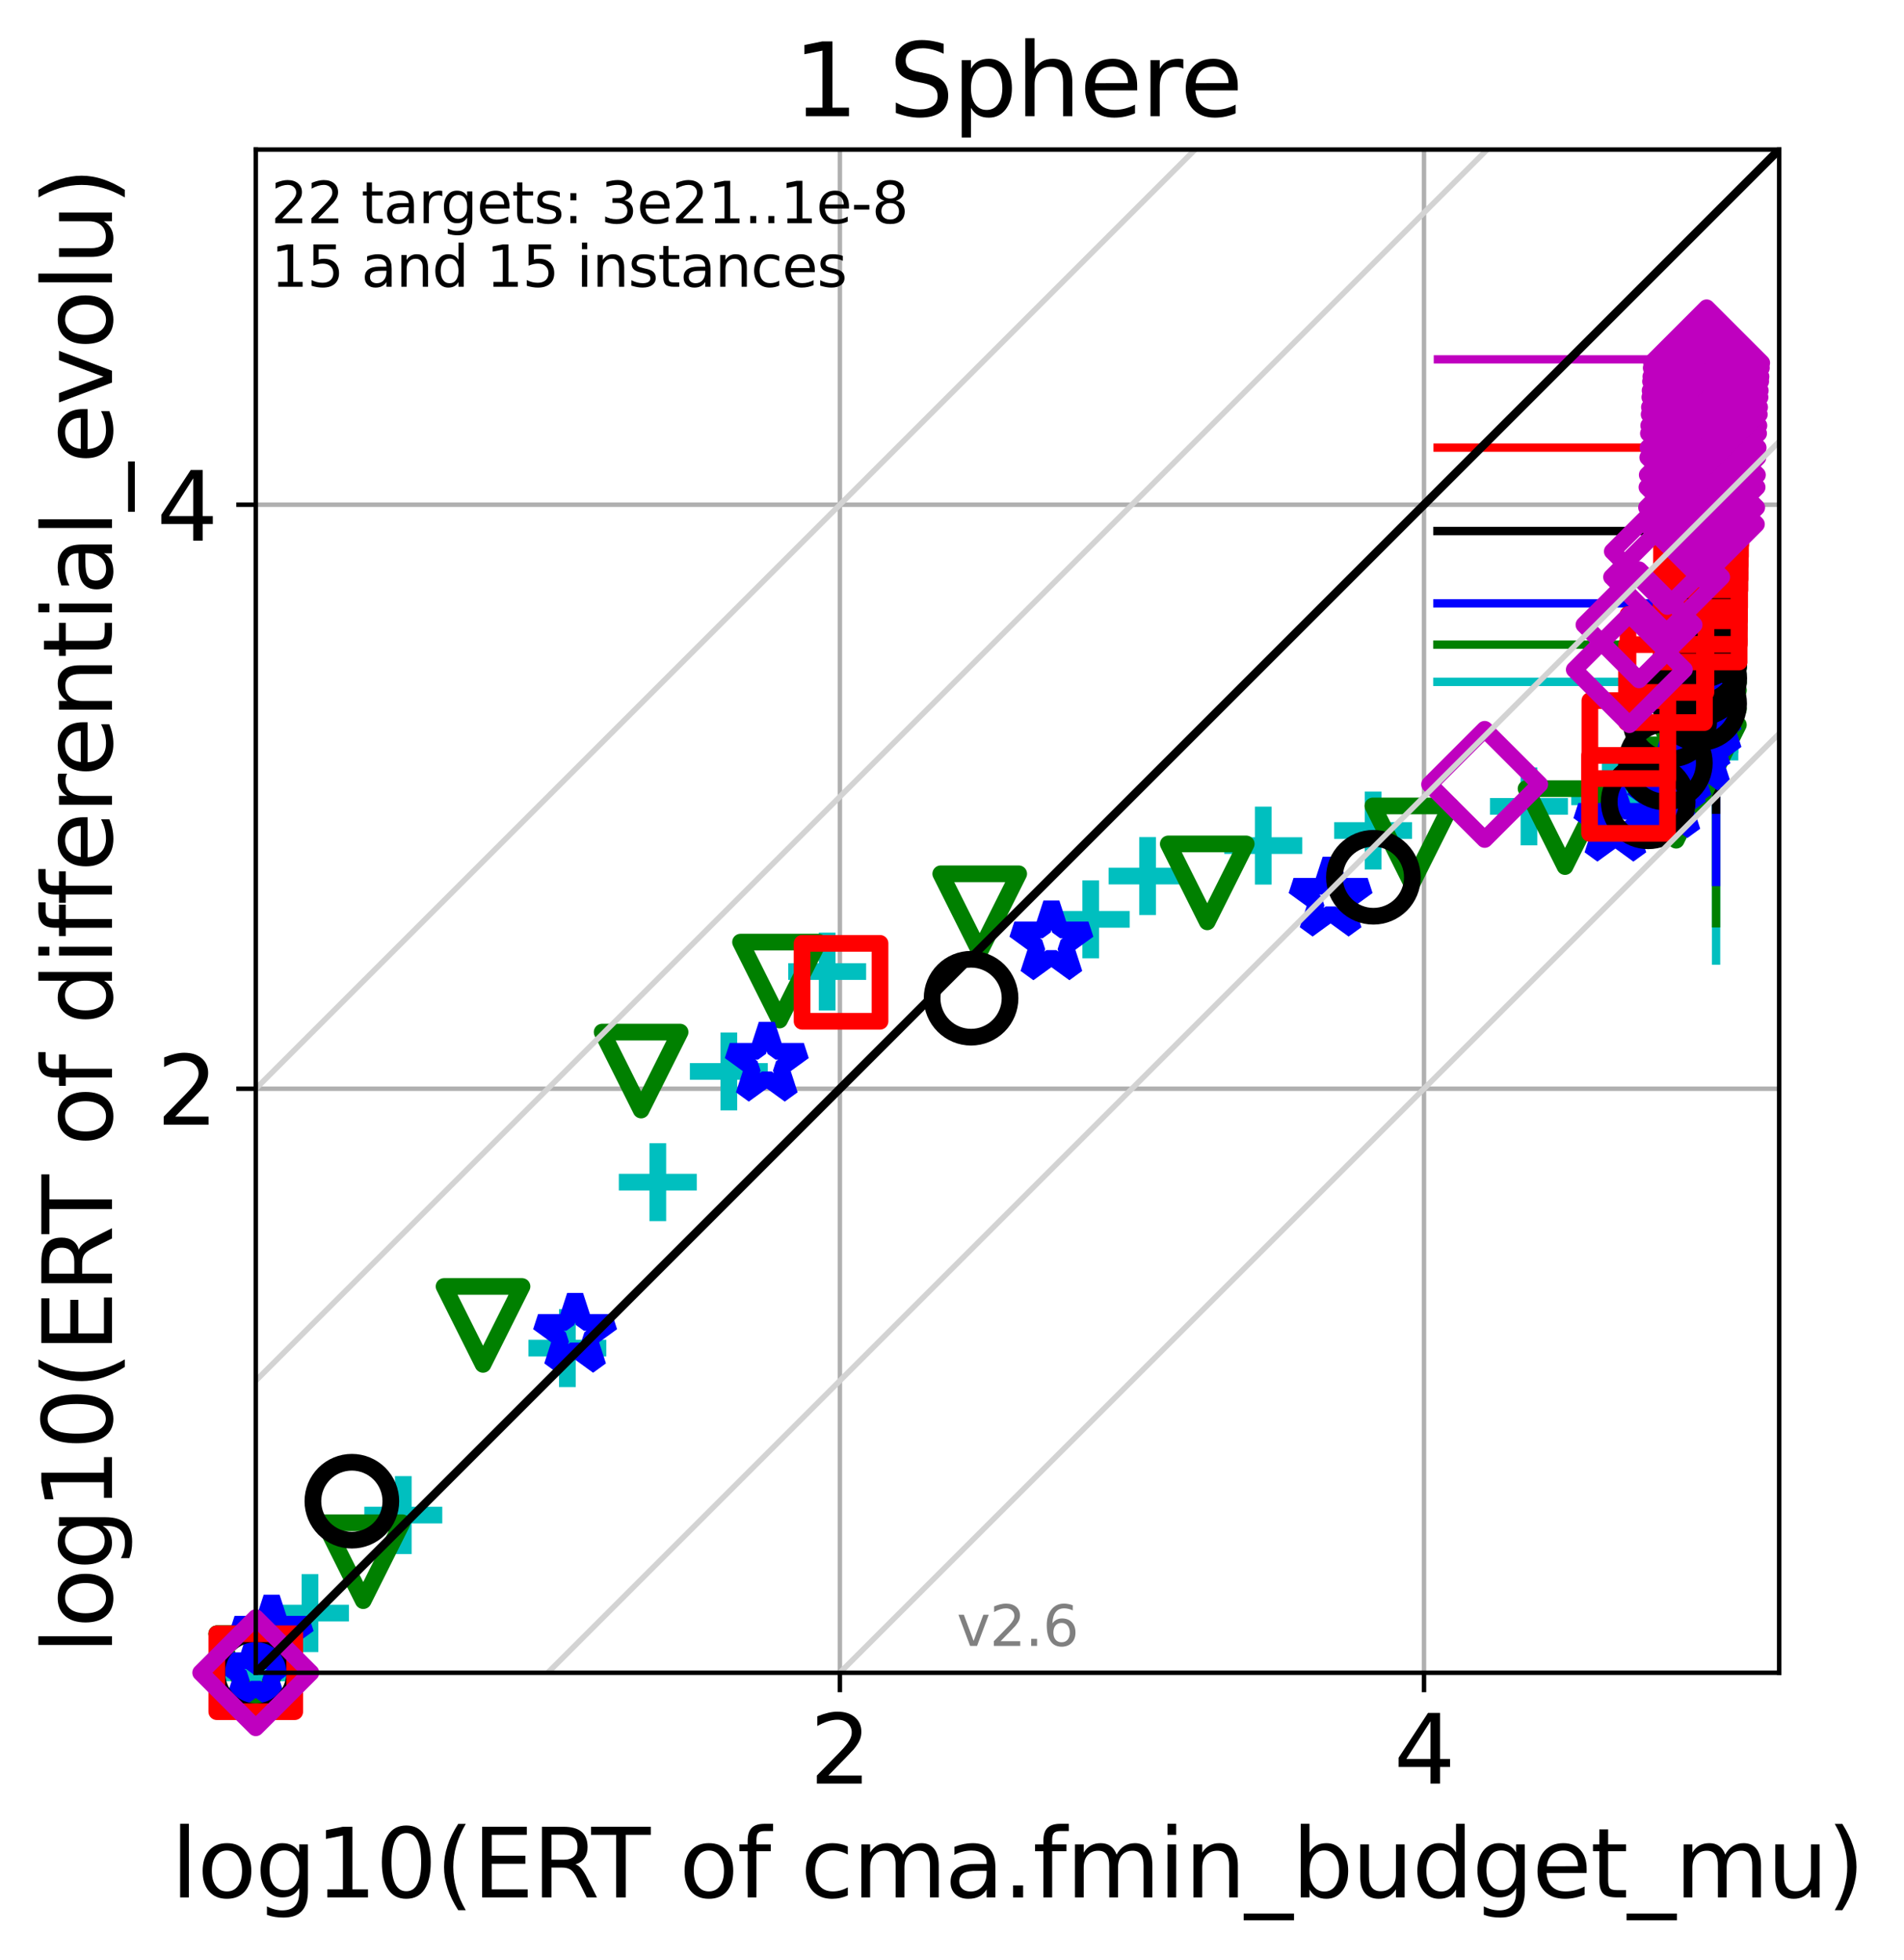 <?xml version="1.0" encoding="utf-8" standalone="no"?>
<!DOCTYPE svg PUBLIC "-//W3C//DTD SVG 1.1//EN"
  "http://www.w3.org/Graphics/SVG/1.1/DTD/svg11.dtd">
<svg height="352.096pt" version="1.1" viewBox="0 0 342.006 352.096" width="342.006pt" xmlns="http://www.w3.org/2000/svg" xmlns:xlink="http://www.w3.org/1999/xlink">
 <defs>
  <style type="text/css">*{stroke-linecap:butt;stroke-linejoin:round;}</style>
 </defs>
 <g id="figure_1">
  <g id="patch_1">
   <path d="M 0 352.096 
L 342.006 352.096 
L 342.006 0 
L 0 0 
z
" style="fill:#ffffff;"/>
  </g>
  <g id="axes_1">
   <g id="patch_2">
    <path d="M 45.942 300.517 
L 319.582 300.517 
L 319.582 26.877 
L 45.942 26.877 
z
" style="fill:#ffffff;"/>
   </g>
   <g id="line2d_1">
    <path clip-path="url(#p4986b2166e)" d="M 308.247 172.568 
L 308.247 122.508 
" style="fill:none;stroke:#00bfbf;stroke-linecap:square;stroke-width:1.5;"/>
   </g>
   <g id="line2d_2">
    <path clip-path="url(#p4986b2166e)" d="M 258.187 122.508 
L 308.247 122.508 
" style="fill:none;stroke:#00bfbf;stroke-linecap:square;stroke-width:1.5;"/>
   </g>
   <g id="line2d_3">
    <path clip-path="url(#p4986b2166e)" d="M 308.245 165.878 
L 308.245 115.818 
" style="fill:none;stroke:#008000;stroke-linecap:square;stroke-width:1.5;"/>
   </g>
   <g id="line2d_4">
    <path clip-path="url(#p4986b2166e)" d="M 258.185 115.818 
L 308.245 115.818 
" style="fill:none;stroke:#008000;stroke-linecap:square;stroke-width:1.5;"/>
   </g>
   <g id="line2d_5">
    <path clip-path="url(#p4986b2166e)" d="M 308.252 158.453 
L 308.252 108.393 
" style="fill:none;stroke:#0000ff;stroke-linecap:square;stroke-width:1.5;"/>
   </g>
   <g id="line2d_6">
    <path clip-path="url(#p4986b2166e)" d="M 258.193 108.393 
L 308.252 108.393 
" style="fill:none;stroke:#0000ff;stroke-linecap:square;stroke-width:1.5;"/>
   </g>
   <g id="line2d_7">
    <path clip-path="url(#p4986b2166e)" d="M 308.252 145.461 
L 308.252 95.401 
" style="fill:none;stroke:#000000;stroke-linecap:square;stroke-width:1.5;"/>
   </g>
   <g id="line2d_8">
    <path clip-path="url(#p4986b2166e)" d="M 258.192 95.401 
L 308.252 95.401 
" style="fill:none;stroke:#000000;stroke-linecap:square;stroke-width:1.5;"/>
   </g>
   <g id="line2d_9">
    <path clip-path="url(#p4986b2166e)" d="M 308.294 130.481 
L 308.294 80.421 
" style="fill:none;stroke:#ff0000;stroke-linecap:square;stroke-width:1.5;"/>
   </g>
   <g id="line2d_10">
    <path clip-path="url(#p4986b2166e)" d="M 258.235 80.421 
L 308.294 80.421 
" style="fill:none;stroke:#ff0000;stroke-linecap:square;stroke-width:1.5;"/>
   </g>
   <g id="line2d_11">
    <path clip-path="url(#p4986b2166e)" d="M 308.344 114.621 
L 308.344 64.561 
" style="fill:none;stroke:#bf00bf;stroke-linecap:square;stroke-width:1.5;"/>
   </g>
   <g id="line2d_12">
    <path clip-path="url(#p4986b2166e)" d="M 258.284 64.561 
L 308.344 64.561 
" style="fill:none;stroke:#bf00bf;stroke-linecap:square;stroke-width:1.5;"/>
   </g>
   <g id="matplotlib.axis_1">
    <g id="xtick_1">
     <g id="line2d_13">
      <path clip-path="url(#p4986b2166e)" d="M 150.862 300.517 
L 150.862 26.877 
" style="fill:none;stroke:#b0b0b0;stroke-linecap:square;stroke-width:0.8;"/>
     </g>
     <g id="line2d_14">
      <defs>
       <path d="M 0 0 
L 0 3.5 
" id="m9387010d1d" style="stroke:#000000;stroke-width:0.8;"/>
      </defs>
      <g>
       <use style="stroke:#000000;stroke-width:0.8;" x="150.862" xlink:href="#m9387010d1d" y="300.517"/>
      </g>
     </g>
     <g id="text_1">
      <!-- 2 -->
      <g transform="translate(145.454 320.435)scale(0.17 -0.17)">
       <defs>
        <path d="M 1228 531 
L 3431 531 
L 3431 0 
L 469 0 
L 469 531 
Q 828 903 1448 1529 
Q 2069 2156 2228 2338 
Q 2531 2678 2651 2914 
Q 2772 3150 2772 3378 
Q 2772 3750 2511 3984 
Q 2250 4219 1831 4219 
Q 1534 4219 1204 4116 
Q 875 4013 500 3803 
L 500 4441 
Q 881 4594 1212 4672 
Q 1544 4750 1819 4750 
Q 2544 4750 2975 4387 
Q 3406 4025 3406 3419 
Q 3406 3131 3298 2873 
Q 3191 2616 2906 2266 
Q 2828 2175 2409 1742 
Q 1991 1309 1228 531 
z
" id="DejaVuSans-32" transform="scale(0.016)"/>
       </defs>
       <use xlink:href="#DejaVuSans-32"/>
      </g>
     </g>
    </g>
    <g id="xtick_2">
     <g id="line2d_15">
      <path clip-path="url(#p4986b2166e)" d="M 255.783 300.517 
L 255.783 26.877 
" style="fill:none;stroke:#b0b0b0;stroke-linecap:square;stroke-width:0.8;"/>
     </g>
     <g id="line2d_16">
      <g>
       <use style="stroke:#000000;stroke-width:0.8;" x="255.783" xlink:href="#m9387010d1d" y="300.517"/>
      </g>
     </g>
     <g id="text_2">
      <!-- 4 -->
      <g transform="translate(250.375 320.435)scale(0.17 -0.17)">
       <defs>
        <path d="M 2419 4116 
L 825 1625 
L 2419 1625 
L 2419 4116 
z
M 2253 4666 
L 3047 4666 
L 3047 1625 
L 3713 1625 
L 3713 1100 
L 3047 1100 
L 3047 0 
L 2419 0 
L 2419 1100 
L 313 1100 
L 313 1709 
L 2253 4666 
z
" id="DejaVuSans-34" transform="scale(0.016)"/>
       </defs>
       <use xlink:href="#DejaVuSans-34"/>
      </g>
     </g>
    </g>
    <g id="text_3">
     <!-- log10(ERT of cma.fmin_budget_mu) -->
     <g transform="translate(30.718 340.887)scale(0.17 -0.17)">
      <defs>
       <path d="M 603 4863 
L 1178 4863 
L 1178 0 
L 603 0 
L 603 4863 
z
" id="DejaVuSans-6c" transform="scale(0.016)"/>
       <path d="M 1959 3097 
Q 1497 3097 1228 2736 
Q 959 2375 959 1747 
Q 959 1119 1226 758 
Q 1494 397 1959 397 
Q 2419 397 2687 759 
Q 2956 1122 2956 1747 
Q 2956 2369 2687 2733 
Q 2419 3097 1959 3097 
z
M 1959 3584 
Q 2709 3584 3137 3096 
Q 3566 2609 3566 1747 
Q 3566 888 3137 398 
Q 2709 -91 1959 -91 
Q 1206 -91 779 398 
Q 353 888 353 1747 
Q 353 2609 779 3096 
Q 1206 3584 1959 3584 
z
" id="DejaVuSans-6f" transform="scale(0.016)"/>
       <path d="M 2906 1791 
Q 2906 2416 2648 2759 
Q 2391 3103 1925 3103 
Q 1463 3103 1205 2759 
Q 947 2416 947 1791 
Q 947 1169 1205 825 
Q 1463 481 1925 481 
Q 2391 481 2648 825 
Q 2906 1169 2906 1791 
z
M 3481 434 
Q 3481 -459 3084 -895 
Q 2688 -1331 1869 -1331 
Q 1566 -1331 1297 -1286 
Q 1028 -1241 775 -1147 
L 775 -588 
Q 1028 -725 1275 -790 
Q 1522 -856 1778 -856 
Q 2344 -856 2625 -561 
Q 2906 -266 2906 331 
L 2906 616 
Q 2728 306 2450 153 
Q 2172 0 1784 0 
Q 1141 0 747 490 
Q 353 981 353 1791 
Q 353 2603 747 3093 
Q 1141 3584 1784 3584 
Q 2172 3584 2450 3431 
Q 2728 3278 2906 2969 
L 2906 3500 
L 3481 3500 
L 3481 434 
z
" id="DejaVuSans-67" transform="scale(0.016)"/>
       <path d="M 794 531 
L 1825 531 
L 1825 4091 
L 703 3866 
L 703 4441 
L 1819 4666 
L 2450 4666 
L 2450 531 
L 3481 531 
L 3481 0 
L 794 0 
L 794 531 
z
" id="DejaVuSans-31" transform="scale(0.016)"/>
       <path d="M 2034 4250 
Q 1547 4250 1301 3770 
Q 1056 3291 1056 2328 
Q 1056 1369 1301 889 
Q 1547 409 2034 409 
Q 2525 409 2770 889 
Q 3016 1369 3016 2328 
Q 3016 3291 2770 3770 
Q 2525 4250 2034 4250 
z
M 2034 4750 
Q 2819 4750 3233 4129 
Q 3647 3509 3647 2328 
Q 3647 1150 3233 529 
Q 2819 -91 2034 -91 
Q 1250 -91 836 529 
Q 422 1150 422 2328 
Q 422 3509 836 4129 
Q 1250 4750 2034 4750 
z
" id="DejaVuSans-30" transform="scale(0.016)"/>
       <path d="M 1984 4856 
Q 1566 4138 1362 3434 
Q 1159 2731 1159 2009 
Q 1159 1288 1364 580 
Q 1569 -128 1984 -844 
L 1484 -844 
Q 1016 -109 783 600 
Q 550 1309 550 2009 
Q 550 2706 781 3412 
Q 1013 4119 1484 4856 
L 1984 4856 
z
" id="DejaVuSans-28" transform="scale(0.016)"/>
       <path d="M 628 4666 
L 3578 4666 
L 3578 4134 
L 1259 4134 
L 1259 2753 
L 3481 2753 
L 3481 2222 
L 1259 2222 
L 1259 531 
L 3634 531 
L 3634 0 
L 628 0 
L 628 4666 
z
" id="DejaVuSans-45" transform="scale(0.016)"/>
       <path d="M 2841 2188 
Q 3044 2119 3236 1894 
Q 3428 1669 3622 1275 
L 4263 0 
L 3584 0 
L 2988 1197 
Q 2756 1666 2539 1819 
Q 2322 1972 1947 1972 
L 1259 1972 
L 1259 0 
L 628 0 
L 628 4666 
L 2053 4666 
Q 2853 4666 3247 4331 
Q 3641 3997 3641 3322 
Q 3641 2881 3436 2590 
Q 3231 2300 2841 2188 
z
M 1259 4147 
L 1259 2491 
L 2053 2491 
Q 2509 2491 2742 2702 
Q 2975 2913 2975 3322 
Q 2975 3731 2742 3939 
Q 2509 4147 2053 4147 
L 1259 4147 
z
" id="DejaVuSans-52" transform="scale(0.016)"/>
       <path d="M -19 4666 
L 3928 4666 
L 3928 4134 
L 2272 4134 
L 2272 0 
L 1638 0 
L 1638 4134 
L -19 4134 
L -19 4666 
z
" id="DejaVuSans-54" transform="scale(0.016)"/>
       <path id="DejaVuSans-20" transform="scale(0.016)"/>
       <path d="M 2375 4863 
L 2375 4384 
L 1825 4384 
Q 1516 4384 1395 4259 
Q 1275 4134 1275 3809 
L 1275 3500 
L 2222 3500 
L 2222 3053 
L 1275 3053 
L 1275 0 
L 697 0 
L 697 3053 
L 147 3053 
L 147 3500 
L 697 3500 
L 697 3744 
Q 697 4328 969 4595 
Q 1241 4863 1831 4863 
L 2375 4863 
z
" id="DejaVuSans-66" transform="scale(0.016)"/>
       <path d="M 3122 3366 
L 3122 2828 
Q 2878 2963 2633 3030 
Q 2388 3097 2138 3097 
Q 1578 3097 1268 2742 
Q 959 2388 959 1747 
Q 959 1106 1268 751 
Q 1578 397 2138 397 
Q 2388 397 2633 464 
Q 2878 531 3122 666 
L 3122 134 
Q 2881 22 2623 -34 
Q 2366 -91 2075 -91 
Q 1284 -91 818 406 
Q 353 903 353 1747 
Q 353 2603 823 3093 
Q 1294 3584 2113 3584 
Q 2378 3584 2631 3529 
Q 2884 3475 3122 3366 
z
" id="DejaVuSans-63" transform="scale(0.016)"/>
       <path d="M 3328 2828 
Q 3544 3216 3844 3400 
Q 4144 3584 4550 3584 
Q 5097 3584 5394 3201 
Q 5691 2819 5691 2113 
L 5691 0 
L 5113 0 
L 5113 2094 
Q 5113 2597 4934 2840 
Q 4756 3084 4391 3084 
Q 3944 3084 3684 2787 
Q 3425 2491 3425 1978 
L 3425 0 
L 2847 0 
L 2847 2094 
Q 2847 2600 2669 2842 
Q 2491 3084 2119 3084 
Q 1678 3084 1418 2786 
Q 1159 2488 1159 1978 
L 1159 0 
L 581 0 
L 581 3500 
L 1159 3500 
L 1159 2956 
Q 1356 3278 1631 3431 
Q 1906 3584 2284 3584 
Q 2666 3584 2933 3390 
Q 3200 3197 3328 2828 
z
" id="DejaVuSans-6d" transform="scale(0.016)"/>
       <path d="M 2194 1759 
Q 1497 1759 1228 1600 
Q 959 1441 959 1056 
Q 959 750 1161 570 
Q 1363 391 1709 391 
Q 2188 391 2477 730 
Q 2766 1069 2766 1631 
L 2766 1759 
L 2194 1759 
z
M 3341 1997 
L 3341 0 
L 2766 0 
L 2766 531 
Q 2569 213 2275 61 
Q 1981 -91 1556 -91 
Q 1019 -91 701 211 
Q 384 513 384 1019 
Q 384 1609 779 1909 
Q 1175 2209 1959 2209 
L 2766 2209 
L 2766 2266 
Q 2766 2663 2505 2880 
Q 2244 3097 1772 3097 
Q 1472 3097 1187 3025 
Q 903 2953 641 2809 
L 641 3341 
Q 956 3463 1253 3523 
Q 1550 3584 1831 3584 
Q 2591 3584 2966 3190 
Q 3341 2797 3341 1997 
z
" id="DejaVuSans-61" transform="scale(0.016)"/>
       <path d="M 684 794 
L 1344 794 
L 1344 0 
L 684 0 
L 684 794 
z
" id="DejaVuSans-2e" transform="scale(0.016)"/>
       <path d="M 603 3500 
L 1178 3500 
L 1178 0 
L 603 0 
L 603 3500 
z
M 603 4863 
L 1178 4863 
L 1178 4134 
L 603 4134 
L 603 4863 
z
" id="DejaVuSans-69" transform="scale(0.016)"/>
       <path d="M 3513 2113 
L 3513 0 
L 2938 0 
L 2938 2094 
Q 2938 2591 2744 2837 
Q 2550 3084 2163 3084 
Q 1697 3084 1428 2787 
Q 1159 2491 1159 1978 
L 1159 0 
L 581 0 
L 581 3500 
L 1159 3500 
L 1159 2956 
Q 1366 3272 1645 3428 
Q 1925 3584 2291 3584 
Q 2894 3584 3203 3211 
Q 3513 2838 3513 2113 
z
" id="DejaVuSans-6e" transform="scale(0.016)"/>
       <path d="M 3263 -1063 
L 3263 -1509 
L -63 -1509 
L -63 -1063 
L 3263 -1063 
z
" id="DejaVuSans-5f" transform="scale(0.016)"/>
       <path d="M 3116 1747 
Q 3116 2381 2855 2742 
Q 2594 3103 2138 3103 
Q 1681 3103 1420 2742 
Q 1159 2381 1159 1747 
Q 1159 1113 1420 752 
Q 1681 391 2138 391 
Q 2594 391 2855 752 
Q 3116 1113 3116 1747 
z
M 1159 2969 
Q 1341 3281 1617 3432 
Q 1894 3584 2278 3584 
Q 2916 3584 3314 3078 
Q 3713 2572 3713 1747 
Q 3713 922 3314 415 
Q 2916 -91 2278 -91 
Q 1894 -91 1617 61 
Q 1341 213 1159 525 
L 1159 0 
L 581 0 
L 581 4863 
L 1159 4863 
L 1159 2969 
z
" id="DejaVuSans-62" transform="scale(0.016)"/>
       <path d="M 544 1381 
L 544 3500 
L 1119 3500 
L 1119 1403 
Q 1119 906 1312 657 
Q 1506 409 1894 409 
Q 2359 409 2629 706 
Q 2900 1003 2900 1516 
L 2900 3500 
L 3475 3500 
L 3475 0 
L 2900 0 
L 2900 538 
Q 2691 219 2414 64 
Q 2138 -91 1772 -91 
Q 1169 -91 856 284 
Q 544 659 544 1381 
z
M 1991 3584 
L 1991 3584 
z
" id="DejaVuSans-75" transform="scale(0.016)"/>
       <path d="M 2906 2969 
L 2906 4863 
L 3481 4863 
L 3481 0 
L 2906 0 
L 2906 525 
Q 2725 213 2448 61 
Q 2172 -91 1784 -91 
Q 1150 -91 751 415 
Q 353 922 353 1747 
Q 353 2572 751 3078 
Q 1150 3584 1784 3584 
Q 2172 3584 2448 3432 
Q 2725 3281 2906 2969 
z
M 947 1747 
Q 947 1113 1208 752 
Q 1469 391 1925 391 
Q 2381 391 2643 752 
Q 2906 1113 2906 1747 
Q 2906 2381 2643 2742 
Q 2381 3103 1925 3103 
Q 1469 3103 1208 2742 
Q 947 2381 947 1747 
z
" id="DejaVuSans-64" transform="scale(0.016)"/>
       <path d="M 3597 1894 
L 3597 1613 
L 953 1613 
Q 991 1019 1311 708 
Q 1631 397 2203 397 
Q 2534 397 2845 478 
Q 3156 559 3463 722 
L 3463 178 
Q 3153 47 2828 -22 
Q 2503 -91 2169 -91 
Q 1331 -91 842 396 
Q 353 884 353 1716 
Q 353 2575 817 3079 
Q 1281 3584 2069 3584 
Q 2775 3584 3186 3129 
Q 3597 2675 3597 1894 
z
M 3022 2063 
Q 3016 2534 2758 2815 
Q 2500 3097 2075 3097 
Q 1594 3097 1305 2825 
Q 1016 2553 972 2059 
L 3022 2063 
z
" id="DejaVuSans-65" transform="scale(0.016)"/>
       <path d="M 1172 4494 
L 1172 3500 
L 2356 3500 
L 2356 3053 
L 1172 3053 
L 1172 1153 
Q 1172 725 1289 603 
Q 1406 481 1766 481 
L 2356 481 
L 2356 0 
L 1766 0 
Q 1100 0 847 248 
Q 594 497 594 1153 
L 594 3053 
L 172 3053 
L 172 3500 
L 594 3500 
L 594 4494 
L 1172 4494 
z
" id="DejaVuSans-74" transform="scale(0.016)"/>
       <path d="M 513 4856 
L 1013 4856 
Q 1481 4119 1714 3412 
Q 1947 2706 1947 2009 
Q 1947 1309 1714 600 
Q 1481 -109 1013 -844 
L 513 -844 
Q 928 -128 1133 580 
Q 1338 1288 1338 2009 
Q 1338 2731 1133 3434 
Q 928 4138 513 4856 
z
" id="DejaVuSans-29" transform="scale(0.016)"/>
      </defs>
      <use xlink:href="#DejaVuSans-6c"/>
      <use x="27.783" xlink:href="#DejaVuSans-6f"/>
      <use x="88.965" xlink:href="#DejaVuSans-67"/>
      <use x="152.441" xlink:href="#DejaVuSans-31"/>
      <use x="216.064" xlink:href="#DejaVuSans-30"/>
      <use x="279.688" xlink:href="#DejaVuSans-28"/>
      <use x="318.701" xlink:href="#DejaVuSans-45"/>
      <use x="381.885" xlink:href="#DejaVuSans-52"/>
      <use x="444.117" xlink:href="#DejaVuSans-54"/>
      <use x="505.201" xlink:href="#DejaVuSans-20"/>
      <use x="536.988" xlink:href="#DejaVuSans-6f"/>
      <use x="598.17" xlink:href="#DejaVuSans-66"/>
      <use x="633.375" xlink:href="#DejaVuSans-20"/>
      <use x="665.162" xlink:href="#DejaVuSans-63"/>
      <use x="720.143" xlink:href="#DejaVuSans-6d"/>
      <use x="817.555" xlink:href="#DejaVuSans-61"/>
      <use x="878.834" xlink:href="#DejaVuSans-2e"/>
      <use x="910.621" xlink:href="#DejaVuSans-66"/>
      <use x="945.826" xlink:href="#DejaVuSans-6d"/>
      <use x="1043.238" xlink:href="#DejaVuSans-69"/>
      <use x="1071.021" xlink:href="#DejaVuSans-6e"/>
      <use x="1134.4" xlink:href="#DejaVuSans-5f"/>
      <use x="1184.4" xlink:href="#DejaVuSans-62"/>
      <use x="1247.877" xlink:href="#DejaVuSans-75"/>
      <use x="1311.256" xlink:href="#DejaVuSans-64"/>
      <use x="1374.732" xlink:href="#DejaVuSans-67"/>
      <use x="1438.209" xlink:href="#DejaVuSans-65"/>
      <use x="1499.732" xlink:href="#DejaVuSans-74"/>
      <use x="1538.941" xlink:href="#DejaVuSans-5f"/>
      <use x="1588.941" xlink:href="#DejaVuSans-6d"/>
      <use x="1686.354" xlink:href="#DejaVuSans-75"/>
      <use x="1749.732" xlink:href="#DejaVuSans-29"/>
     </g>
    </g>
   </g>
   <g id="matplotlib.axis_2">
    <g id="ytick_1">
     <g id="line2d_17">
      <path clip-path="url(#p4986b2166e)" d="M 45.942 195.597 
L 319.582 195.597 
" style="fill:none;stroke:#b0b0b0;stroke-linecap:square;stroke-width:0.8;"/>
     </g>
     <g id="line2d_18">
      <defs>
       <path d="M 0 0 
L -3.5 0 
" id="m55a442872b" style="stroke:#000000;stroke-width:0.8;"/>
      </defs>
      <g>
       <use style="stroke:#000000;stroke-width:0.8;" x="45.942" xlink:href="#m55a442872b" y="195.597"/>
      </g>
     </g>
     <g id="text_4">
      <!-- 2 -->
      <g transform="translate(28.126 202.055)scale(0.17 -0.17)">
       <use xlink:href="#DejaVuSans-32"/>
      </g>
     </g>
    </g>
    <g id="ytick_2">
     <g id="line2d_19">
      <path clip-path="url(#p4986b2166e)" d="M 45.942 90.676 
L 319.582 90.676 
" style="fill:none;stroke:#b0b0b0;stroke-linecap:square;stroke-width:0.8;"/>
     </g>
     <g id="line2d_20">
      <g>
       <use style="stroke:#000000;stroke-width:0.8;" x="45.942" xlink:href="#m55a442872b" y="90.676"/>
      </g>
     </g>
     <g id="text_5">
      <!-- 4 -->
      <g transform="translate(28.126 97.135)scale(0.17 -0.17)">
       <use xlink:href="#DejaVuSans-34"/>
      </g>
     </g>
    </g>
    <g id="text_6">
     <!-- log10(ERT of differential_evolu) -->
     <g transform="translate(20.117 297.17)rotate(-90)scale(0.17 -0.17)">
      <defs>
       <path d="M 2631 2963 
Q 2534 3019 2420 3045 
Q 2306 3072 2169 3072 
Q 1681 3072 1420 2755 
Q 1159 2438 1159 1844 
L 1159 0 
L 581 0 
L 581 3500 
L 1159 3500 
L 1159 2956 
Q 1341 3275 1631 3429 
Q 1922 3584 2338 3584 
Q 2397 3584 2469 3576 
Q 2541 3569 2628 3553 
L 2631 2963 
z
" id="DejaVuSans-72" transform="scale(0.016)"/>
       <path d="M 191 3500 
L 800 3500 
L 1894 563 
L 2988 3500 
L 3597 3500 
L 2284 0 
L 1503 0 
L 191 3500 
z
" id="DejaVuSans-76" transform="scale(0.016)"/>
      </defs>
      <use xlink:href="#DejaVuSans-6c"/>
      <use x="27.783" xlink:href="#DejaVuSans-6f"/>
      <use x="88.965" xlink:href="#DejaVuSans-67"/>
      <use x="152.441" xlink:href="#DejaVuSans-31"/>
      <use x="216.064" xlink:href="#DejaVuSans-30"/>
      <use x="279.688" xlink:href="#DejaVuSans-28"/>
      <use x="318.701" xlink:href="#DejaVuSans-45"/>
      <use x="381.885" xlink:href="#DejaVuSans-52"/>
      <use x="444.117" xlink:href="#DejaVuSans-54"/>
      <use x="505.201" xlink:href="#DejaVuSans-20"/>
      <use x="536.988" xlink:href="#DejaVuSans-6f"/>
      <use x="598.17" xlink:href="#DejaVuSans-66"/>
      <use x="633.375" xlink:href="#DejaVuSans-20"/>
      <use x="665.162" xlink:href="#DejaVuSans-64"/>
      <use x="728.639" xlink:href="#DejaVuSans-69"/>
      <use x="756.422" xlink:href="#DejaVuSans-66"/>
      <use x="791.627" xlink:href="#DejaVuSans-66"/>
      <use x="826.832" xlink:href="#DejaVuSans-65"/>
      <use x="888.355" xlink:href="#DejaVuSans-72"/>
      <use x="927.219" xlink:href="#DejaVuSans-65"/>
      <use x="988.742" xlink:href="#DejaVuSans-6e"/>
      <use x="1052.121" xlink:href="#DejaVuSans-74"/>
      <use x="1091.33" xlink:href="#DejaVuSans-69"/>
      <use x="1119.113" xlink:href="#DejaVuSans-61"/>
      <use x="1180.393" xlink:href="#DejaVuSans-6c"/>
      <use x="1208.176" xlink:href="#DejaVuSans-5f"/>
      <use x="1258.176" xlink:href="#DejaVuSans-65"/>
      <use x="1319.699" xlink:href="#DejaVuSans-76"/>
      <use x="1378.879" xlink:href="#DejaVuSans-6f"/>
      <use x="1440.061" xlink:href="#DejaVuSans-6c"/>
      <use x="1467.844" xlink:href="#DejaVuSans-75"/>
      <use x="1531.223" xlink:href="#DejaVuSans-29"/>
     </g>
    </g>
   </g>
   <g id="line2d_21">
    <defs>
     <path d="M -7 0 
L 7 0 
M 0 7 
L 0 -7 
" id="m117ff2ad3c" style="stroke:#00bfbf;stroke-width:3;"/>
    </defs>
    <g>
     <use style="fill-opacity:0;stroke:#00bfbf;stroke-width:3;" x="45.942" xlink:href="#m117ff2ad3c" y="300.517"/>
     <use style="fill-opacity:0;stroke:#00bfbf;stroke-width:3;" x="45.942" xlink:href="#m117ff2ad3c" y="300.517"/>
     <use style="fill-opacity:0;stroke:#00bfbf;stroke-width:3;" x="55.68" xlink:href="#m117ff2ad3c" y="289.809"/>
     <use style="fill-opacity:0;stroke:#00bfbf;stroke-width:3;" x="72.442" xlink:href="#m117ff2ad3c" y="272.193"/>
     <use style="fill-opacity:0;stroke:#00bfbf;stroke-width:3;" x="101.914" xlink:href="#m117ff2ad3c" y="242.197"/>
     <use style="fill-opacity:0;stroke:#00bfbf;stroke-width:3;" x="118.157" xlink:href="#m117ff2ad3c" y="212.382"/>
     <use style="fill-opacity:0;stroke:#00bfbf;stroke-width:3;" x="130.916" xlink:href="#m117ff2ad3c" y="192.492"/>
     <use style="fill-opacity:0;stroke:#00bfbf;stroke-width:3;" x="148.58" xlink:href="#m117ff2ad3c" y="174.545"/>
     <use style="fill-opacity:0;stroke:#00bfbf;stroke-width:3;" x="195.923" xlink:href="#m117ff2ad3c" y="165.169"/>
     <use style="fill-opacity:0;stroke:#00bfbf;stroke-width:3;" x="206.135" xlink:href="#m117ff2ad3c" y="157.393"/>
     <use style="fill-opacity:0;stroke:#00bfbf;stroke-width:3;" x="226.911" xlink:href="#m117ff2ad3c" y="151.916"/>
     <use style="fill-opacity:0;stroke:#00bfbf;stroke-width:3;" x="246.644" xlink:href="#m117ff2ad3c" y="149.212"/>
     <use style="fill-opacity:0;stroke:#00bfbf;stroke-width:3;" x="274.639" xlink:href="#m117ff2ad3c" y="144.867"/>
     <use style="fill-opacity:0;stroke:#00bfbf;stroke-width:3;" x="289.237" xlink:href="#m117ff2ad3c" y="143.156"/>
     <use style="fill-opacity:0;stroke:#00bfbf;stroke-width:3;" x="299.557" xlink:href="#m117ff2ad3c" y="139.05"/>
     <use style="fill-opacity:0;stroke:#00bfbf;stroke-width:3;" x="299.558" xlink:href="#m117ff2ad3c" y="137.616"/>
     <use style="fill-opacity:0;stroke:#00bfbf;stroke-width:3;" x="305.246" xlink:href="#m117ff2ad3c" y="135.116"/>
     <use style="fill-opacity:0;stroke:#00bfbf;stroke-width:3;" x="305.246" xlink:href="#m117ff2ad3c" y="133.776"/>
     <use style="fill-opacity:0;stroke:#00bfbf;stroke-width:3;" x="305.25" xlink:href="#m117ff2ad3c" y="131.466"/>
     <use style="fill-opacity:0;stroke:#00bfbf;stroke-width:3;" x="305.255" xlink:href="#m117ff2ad3c" y="130.173"/>
     <use style="fill-opacity:0;stroke:#00bfbf;stroke-width:3;" x="305.26" xlink:href="#m117ff2ad3c" y="127.574"/>
     <use style="fill-opacity:0;stroke:#00bfbf;stroke-width:3;" x="305.263" xlink:href="#m117ff2ad3c" y="125.828"/>
    </g>
   </g>
   <g id="line2d_22">
    <defs>
     <path d="M -0 7 
L 7 -7 
L -7 -7 
z
" id="m41a9f4481d" style="stroke:#008000;stroke-linejoin:miter;stroke-width:3;"/>
    </defs>
    <g>
     <use style="fill-opacity:0;stroke:#008000;stroke-linejoin:miter;stroke-width:3;" x="45.942" xlink:href="#m41a9f4481d" y="300.517"/>
     <use style="fill-opacity:0;stroke:#008000;stroke-linejoin:miter;stroke-width:3;" x="45.942" xlink:href="#m41a9f4481d" y="300.517"/>
     <use style="fill-opacity:0;stroke:#008000;stroke-linejoin:miter;stroke-width:3;" x="65.246" xlink:href="#m41a9f4481d" y="280.571"/>
     <use style="fill-opacity:0;stroke:#008000;stroke-linejoin:miter;stroke-width:3;" x="86.764" xlink:href="#m41a9f4481d" y="238.121"/>
     <use style="fill-opacity:0;stroke:#008000;stroke-linejoin:miter;stroke-width:3;" x="115.161" xlink:href="#m41a9f4481d" y="192.426"/>
     <use style="fill-opacity:0;stroke:#008000;stroke-linejoin:miter;stroke-width:3;" x="140.02" xlink:href="#m41a9f4481d" y="176.26"/>
     <use style="fill-opacity:0;stroke:#008000;stroke-linejoin:miter;stroke-width:3;" x="175.983" xlink:href="#m41a9f4481d" y="163.986"/>
     <use style="fill-opacity:0;stroke:#008000;stroke-linejoin:miter;stroke-width:3;" x="216.853" xlink:href="#m41a9f4481d" y="158.618"/>
     <use style="fill-opacity:0;stroke:#008000;stroke-linejoin:miter;stroke-width:3;" x="253.602" xlink:href="#m41a9f4481d" y="151.792"/>
     <use style="fill-opacity:0;stroke:#008000;stroke-linejoin:miter;stroke-width:3;" x="281.117" xlink:href="#m41a9f4481d" y="148.686"/>
     <use style="fill-opacity:0;stroke:#008000;stroke-linejoin:miter;stroke-width:3;" x="301.084" xlink:href="#m41a9f4481d" y="143.951"/>
     <use style="fill-opacity:0;stroke:#008000;stroke-linejoin:miter;stroke-width:3;" x="301.088" xlink:href="#m41a9f4481d" y="140.82"/>
     <use style="fill-opacity:0;stroke:#008000;stroke-linejoin:miter;stroke-width:3;" x="305.253" xlink:href="#m41a9f4481d" y="137.221"/>
     <use style="fill-opacity:0;stroke:#008000;stroke-linejoin:miter;stroke-width:3;" x="305.258" xlink:href="#m41a9f4481d" y="134.432"/>
     <use style="fill-opacity:0;stroke:#008000;stroke-linejoin:miter;stroke-width:3;" x="305.266" xlink:href="#m41a9f4481d" y="131.023"/>
     <use style="fill-opacity:0;stroke:#008000;stroke-linejoin:miter;stroke-width:3;" x="305.272" xlink:href="#m41a9f4481d" y="129.643"/>
     <use style="fill-opacity:0;stroke:#008000;stroke-linejoin:miter;stroke-width:3;" x="305.279" xlink:href="#m41a9f4481d" y="126.934"/>
     <use style="fill-opacity:0;stroke:#008000;stroke-linejoin:miter;stroke-width:3;" x="305.284" xlink:href="#m41a9f4481d" y="125.158"/>
     <use style="fill-opacity:0;stroke:#008000;stroke-linejoin:miter;stroke-width:3;" x="305.29" xlink:href="#m41a9f4481d" y="123.488"/>
     <use style="fill-opacity:0;stroke:#008000;stroke-linejoin:miter;stroke-width:3;" x="305.296" xlink:href="#m41a9f4481d" y="121.86"/>
     <use style="fill-opacity:0;stroke:#008000;stroke-linejoin:miter;stroke-width:3;" x="305.304" xlink:href="#m41a9f4481d" y="120.505"/>
     <use style="fill-opacity:0;stroke:#008000;stroke-linejoin:miter;stroke-width:3;" x="305.306" xlink:href="#m41a9f4481d" y="119.379"/>
    </g>
   </g>
   <g id="line2d_23">
    <defs>
     <path d="M 0 -7 
L -1.572 -2.163 
L -6.657 -2.163 
L -2.543 0.826 
L -4.114 5.663 
L -0 2.674 
L 4.114 5.663 
L 2.543 0.826 
L 6.657 -2.163 
L 1.572 -2.163 
z
" id="mb1540eb2bd" style="stroke:#0000ff;stroke-linejoin:bevel;stroke-width:3;"/>
    </defs>
    <g>
     <use style="fill-opacity:0;stroke:#0000ff;stroke-linejoin:bevel;stroke-width:3;" x="45.942" xlink:href="#mb1540eb2bd" y="300.517"/>
     <use style="fill-opacity:0;stroke:#0000ff;stroke-linejoin:bevel;stroke-width:3;" x="48.793" xlink:href="#mb1540eb2bd" y="293.963"/>
     <use style="fill-opacity:0;stroke:#0000ff;stroke-linejoin:bevel;stroke-width:3;" x="103.303" xlink:href="#mb1540eb2bd" y="239.749"/>
     <use style="fill-opacity:0;stroke:#0000ff;stroke-linejoin:bevel;stroke-width:3;" x="137.734" xlink:href="#mb1540eb2bd" y="191.041"/>
     <use style="fill-opacity:0;stroke:#0000ff;stroke-linejoin:bevel;stroke-width:3;" x="188.858" xlink:href="#mb1540eb2bd" y="169.234"/>
     <use style="fill-opacity:0;stroke:#0000ff;stroke-linejoin:bevel;stroke-width:3;" x="239.01" xlink:href="#mb1540eb2bd" y="161.386"/>
     <use style="fill-opacity:0;stroke:#0000ff;stroke-linejoin:bevel;stroke-width:3;" x="290.164" xlink:href="#mb1540eb2bd" y="147.924"/>
     <use style="fill-opacity:0;stroke:#0000ff;stroke-linejoin:bevel;stroke-width:3;" x="299.862" xlink:href="#mb1540eb2bd" y="143.685"/>
     <use style="fill-opacity:0;stroke:#0000ff;stroke-linejoin:bevel;stroke-width:3;" x="300.867" xlink:href="#mb1540eb2bd" y="138.765"/>
     <use style="fill-opacity:0;stroke:#0000ff;stroke-linejoin:bevel;stroke-width:3;" x="305.268" xlink:href="#mb1540eb2bd" y="135.136"/>
     <use style="fill-opacity:0;stroke:#0000ff;stroke-linejoin:bevel;stroke-width:3;" x="305.282" xlink:href="#mb1540eb2bd" y="131.915"/>
     <use style="fill-opacity:0;stroke:#0000ff;stroke-linejoin:bevel;stroke-width:3;" x="305.289" xlink:href="#mb1540eb2bd" y="129.323"/>
     <use style="fill-opacity:0;stroke:#0000ff;stroke-linejoin:bevel;stroke-width:3;" x="305.303" xlink:href="#mb1540eb2bd" y="125.569"/>
     <use style="fill-opacity:0;stroke:#0000ff;stroke-linejoin:bevel;stroke-width:3;" x="305.309" xlink:href="#mb1540eb2bd" y="123.261"/>
     <use style="fill-opacity:0;stroke:#0000ff;stroke-linejoin:bevel;stroke-width:3;" x="305.325" xlink:href="#mb1540eb2bd" y="121.319"/>
     <use style="fill-opacity:0;stroke:#0000ff;stroke-linejoin:bevel;stroke-width:3;" x="305.336" xlink:href="#mb1540eb2bd" y="119.911"/>
     <use style="fill-opacity:0;stroke:#0000ff;stroke-linejoin:bevel;stroke-width:3;" x="305.344" xlink:href="#mb1540eb2bd" y="117.738"/>
     <use style="fill-opacity:0;stroke:#0000ff;stroke-linejoin:bevel;stroke-width:3;" x="305.353" xlink:href="#mb1540eb2bd" y="116.117"/>
     <use style="fill-opacity:0;stroke:#0000ff;stroke-linejoin:bevel;stroke-width:3;" x="305.361" xlink:href="#mb1540eb2bd" y="113.955"/>
     <use style="fill-opacity:0;stroke:#0000ff;stroke-linejoin:bevel;stroke-width:3;" x="305.37" xlink:href="#mb1540eb2bd" y="113.177"/>
     <use style="fill-opacity:0;stroke:#0000ff;stroke-linejoin:bevel;stroke-width:3;" x="305.382" xlink:href="#mb1540eb2bd" y="111.168"/>
     <use style="fill-opacity:0;stroke:#0000ff;stroke-linejoin:bevel;stroke-width:3;" x="305.387" xlink:href="#mb1540eb2bd" y="110.532"/>
    </g>
   </g>
   <g id="line2d_24">
    <defs>
     <path d="M 0 7 
C 1.856 7 3.637 6.262 4.95 4.95 
C 6.262 3.637 7 1.856 7 0 
C 7 -1.856 6.262 -3.637 4.95 -4.95 
C 3.637 -6.262 1.856 -7 0 -7 
C -1.856 -7 -3.637 -6.262 -4.95 -4.95 
C -6.262 -3.637 -7 -1.856 -7 0 
C -7 1.856 -6.262 3.637 -4.95 4.95 
C -3.637 6.262 -1.856 7 0 7 
z
" id="m8e0731081b" style="stroke:#000000;stroke-width:3;"/>
    </defs>
    <g>
     <use style="fill-opacity:0;stroke:#000000;stroke-width:3;" x="45.942" xlink:href="#m8e0731081b" y="300.517"/>
     <use style="fill-opacity:0;stroke:#000000;stroke-width:3;" x="63.204" xlink:href="#m8e0731081b" y="269.705"/>
     <use style="fill-opacity:0;stroke:#000000;stroke-width:3;" x="174.429" xlink:href="#m8e0731081b" y="179.338"/>
     <use style="fill-opacity:0;stroke:#000000;stroke-width:3;" x="246.696" xlink:href="#m8e0731081b" y="157.61"/>
     <use style="fill-opacity:0;stroke:#000000;stroke-width:3;" x="296.057" xlink:href="#m8e0731081b" y="144.055"/>
     <use style="fill-opacity:0;stroke:#000000;stroke-width:3;" x="299.139" xlink:href="#m8e0731081b" y="137.078"/>
     <use style="fill-opacity:0;stroke:#000000;stroke-width:3;" x="299.94" xlink:href="#m8e0731081b" y="129.374"/>
     <use style="fill-opacity:0;stroke:#000000;stroke-width:3;" x="305.297" xlink:href="#m8e0731081b" y="126.408"/>
     <use style="fill-opacity:0;stroke:#000000;stroke-width:3;" x="305.321" xlink:href="#m8e0731081b" y="121.872"/>
     <use style="fill-opacity:0;stroke:#000000;stroke-width:3;" x="305.337" xlink:href="#m8e0731081b" y="119.073"/>
     <use style="fill-opacity:0;stroke:#000000;stroke-width:3;" x="305.363" xlink:href="#m8e0731081b" y="115.123"/>
     <use style="fill-opacity:0;stroke:#000000;stroke-width:3;" x="305.376" xlink:href="#m8e0731081b" y="112.792"/>
     <use style="fill-opacity:0;stroke:#000000;stroke-width:3;" x="305.399" xlink:href="#m8e0731081b" y="110.151"/>
     <use style="fill-opacity:0;stroke:#000000;stroke-width:3;" x="305.413" xlink:href="#m8e0731081b" y="108.418"/>
     <use style="fill-opacity:0;stroke:#000000;stroke-width:3;" x="305.444" xlink:href="#m8e0731081b" y="106.284"/>
     <use style="fill-opacity:0;stroke:#000000;stroke-width:3;" x="305.454" xlink:href="#m8e0731081b" y="104.916"/>
     <use style="fill-opacity:0;stroke:#000000;stroke-width:3;" x="305.478" xlink:href="#m8e0731081b" y="102.928"/>
     <use style="fill-opacity:0;stroke:#000000;stroke-width:3;" x="305.495" xlink:href="#m8e0731081b" y="101.71"/>
     <use style="fill-opacity:0;stroke:#000000;stroke-width:3;" x="305.52" xlink:href="#m8e0731081b" y="99.771"/>
     <use style="fill-opacity:0;stroke:#000000;stroke-width:3;" x="305.534" xlink:href="#m8e0731081b" y="98.592"/>
     <use style="fill-opacity:0;stroke:#000000;stroke-width:3;" x="305.559" xlink:href="#m8e0731081b" y="97.176"/>
     <use style="fill-opacity:0;stroke:#000000;stroke-width:3;" x="305.57" xlink:href="#m8e0731081b" y="96.367"/>
    </g>
   </g>
   <g id="line2d_25">
    <defs>
     <path d="M -7 7 
L 7 7 
L 7 -7 
L -7 -7 
z
" id="mc3cf3dc5fa" style="stroke:#ff0000;stroke-linejoin:miter;stroke-width:3;"/>
    </defs>
    <g>
     <use style="fill-opacity:0;stroke:#ff0000;stroke-linejoin:miter;stroke-width:3;" x="45.942" xlink:href="#mc3cf3dc5fa" y="300.517"/>
     <use style="fill-opacity:0;stroke:#ff0000;stroke-linejoin:miter;stroke-width:3;" x="151.074" xlink:href="#mc3cf3dc5fa" y="176.482"/>
     <use style="fill-opacity:0;stroke:#ff0000;stroke-linejoin:miter;stroke-width:3;" x="292.529" xlink:href="#mc3cf3dc5fa" y="142.722"/>
     <use style="fill-opacity:0;stroke:#ff0000;stroke-linejoin:miter;stroke-width:3;" x="292.581" xlink:href="#mc3cf3dc5fa" y="132.876"/>
     <use style="fill-opacity:0;stroke:#ff0000;stroke-linejoin:miter;stroke-width:3;" x="299.161" xlink:href="#mc3cf3dc5fa" y="122.812"/>
     <use style="fill-opacity:0;stroke:#ff0000;stroke-linejoin:miter;stroke-width:3;" x="299.427" xlink:href="#mc3cf3dc5fa" y="117.403"/>
     <use style="fill-opacity:0;stroke:#ff0000;stroke-linejoin:miter;stroke-width:3;" x="305.39" xlink:href="#mc3cf3dc5fa" y="111.932"/>
     <use style="fill-opacity:0;stroke:#ff0000;stroke-linejoin:miter;stroke-width:3;" x="305.417" xlink:href="#mc3cf3dc5fa" y="108.764"/>
     <use style="fill-opacity:0;stroke:#ff0000;stroke-linejoin:miter;stroke-width:3;" x="305.456" xlink:href="#mc3cf3dc5fa" y="104.531"/>
     <use style="fill-opacity:0;stroke:#ff0000;stroke-linejoin:miter;stroke-width:3;" x="305.485" xlink:href="#mc3cf3dc5fa" y="102.122"/>
     <use style="fill-opacity:0;stroke:#ff0000;stroke-linejoin:miter;stroke-width:3;" x="305.524" xlink:href="#mc3cf3dc5fa" y="98.975"/>
     <use style="fill-opacity:0;stroke:#ff0000;stroke-linejoin:miter;stroke-width:3;" x="305.553" xlink:href="#mc3cf3dc5fa" y="96.992"/>
     <use style="fill-opacity:0;stroke:#ff0000;stroke-linejoin:miter;stroke-width:3;" x="305.601" xlink:href="#mc3cf3dc5fa" y="94.453"/>
     <use style="fill-opacity:0;stroke:#ff0000;stroke-linejoin:miter;stroke-width:3;" x="305.634" xlink:href="#mc3cf3dc5fa" y="92.97"/>
     <use style="fill-opacity:0;stroke:#ff0000;stroke-linejoin:miter;stroke-width:3;" x="305.676" xlink:href="#mc3cf3dc5fa" y="90.839"/>
     <use style="fill-opacity:0;stroke:#ff0000;stroke-linejoin:miter;stroke-width:3;" x="305.7" xlink:href="#mc3cf3dc5fa" y="89.412"/>
     <use style="fill-opacity:0;stroke:#ff0000;stroke-linejoin:miter;stroke-width:3;" x="305.741" xlink:href="#mc3cf3dc5fa" y="87.491"/>
     <use style="fill-opacity:0;stroke:#ff0000;stroke-linejoin:miter;stroke-width:3;" x="305.771" xlink:href="#mc3cf3dc5fa" y="86.527"/>
     <use style="fill-opacity:0;stroke:#ff0000;stroke-linejoin:miter;stroke-width:3;" x="305.819" xlink:href="#mc3cf3dc5fa" y="84.829"/>
     <use style="fill-opacity:0;stroke:#ff0000;stroke-linejoin:miter;stroke-width:3;" x="305.846" xlink:href="#mc3cf3dc5fa" y="83.786"/>
     <use style="fill-opacity:0;stroke:#ff0000;stroke-linejoin:miter;stroke-width:3;" x="305.895" xlink:href="#mc3cf3dc5fa" y="82.305"/>
     <use style="fill-opacity:0;stroke:#ff0000;stroke-linejoin:miter;stroke-width:3;" x="305.92" xlink:href="#mc3cf3dc5fa" y="81.486"/>
    </g>
   </g>
   <g id="line2d_26">
    <defs>
     <path d="M -0 9.899 
L 9.899 0 
L 0 -9.899 
L -9.899 -0 
z
" id="mcc0505006d" style="stroke:#bf00bf;stroke-linejoin:miter;stroke-width:3;"/>
    </defs>
    <g>
     <use style="fill-opacity:0;stroke:#bf00bf;stroke-linejoin:miter;stroke-width:3;" x="45.942" xlink:href="#mcc0505006d" y="300.517"/>
     <use style="fill-opacity:0;stroke:#bf00bf;stroke-linejoin:miter;stroke-width:3;" x="266.685" xlink:href="#mcc0505006d" y="140.922"/>
     <use style="fill-opacity:0;stroke:#bf00bf;stroke-linejoin:miter;stroke-width:3;" x="292.673" xlink:href="#mcc0505006d" y="120.308"/>
     <use style="fill-opacity:0;stroke:#bf00bf;stroke-linejoin:miter;stroke-width:3;" x="294.413" xlink:href="#mcc0505006d" y="112.254"/>
     <use style="fill-opacity:0;stroke:#bf00bf;stroke-linejoin:miter;stroke-width:3;" x="299.367" xlink:href="#mcc0505006d" y="103.674"/>
     <use style="fill-opacity:0;stroke:#bf00bf;stroke-linejoin:miter;stroke-width:3;" x="299.504" xlink:href="#mcc0505006d" y="99.07"/>
     <use style="fill-opacity:0;stroke:#bf00bf;stroke-linejoin:miter;stroke-width:3;" x="305.603" xlink:href="#mcc0505006d" y="94.18"/>
     <use style="fill-opacity:0;stroke:#bf00bf;stroke-linejoin:miter;stroke-width:3;" x="305.657" xlink:href="#mcc0505006d" y="91.174"/>
     <use style="fill-opacity:0;stroke:#bf00bf;stroke-linejoin:miter;stroke-width:3;" x="305.728" xlink:href="#mcc0505006d" y="87.536"/>
     <use style="fill-opacity:0;stroke:#bf00bf;stroke-linejoin:miter;stroke-width:3;" x="305.784" xlink:href="#mcc0505006d" y="85.323"/>
     <use style="fill-opacity:0;stroke:#bf00bf;stroke-linejoin:miter;stroke-width:3;" x="305.872" xlink:href="#mcc0505006d" y="82.185"/>
     <use style="fill-opacity:0;stroke:#bf00bf;stroke-linejoin:miter;stroke-width:3;" x="305.914" xlink:href="#mcc0505006d" y="80.428"/>
     <use style="fill-opacity:0;stroke:#bf00bf;stroke-linejoin:miter;stroke-width:3;" x="305.993" xlink:href="#mcc0505006d" y="77.871"/>
     <use style="fill-opacity:0;stroke:#bf00bf;stroke-linejoin:miter;stroke-width:3;" x="306.046" xlink:href="#mcc0505006d" y="76.462"/>
     <use style="fill-opacity:0;stroke:#bf00bf;stroke-linejoin:miter;stroke-width:3;" x="306.121" xlink:href="#mcc0505006d" y="74.463"/>
     <use style="fill-opacity:0;stroke:#bf00bf;stroke-linejoin:miter;stroke-width:3;" x="306.173" xlink:href="#mcc0505006d" y="73.157"/>
     <use style="fill-opacity:0;stroke:#bf00bf;stroke-linejoin:miter;stroke-width:3;" x="306.246" xlink:href="#mcc0505006d" y="71.374"/>
     <use style="fill-opacity:0;stroke:#bf00bf;stroke-linejoin:miter;stroke-width:3;" x="306.296" xlink:href="#mcc0505006d" y="70.169"/>
     <use style="fill-opacity:0;stroke:#bf00bf;stroke-linejoin:miter;stroke-width:3;" x="306.372" xlink:href="#mcc0505006d" y="68.537"/>
     <use style="fill-opacity:0;stroke:#bf00bf;stroke-linejoin:miter;stroke-width:3;" x="306.426" xlink:href="#mcc0505006d" y="67.653"/>
     <use style="fill-opacity:0;stroke:#bf00bf;stroke-linejoin:miter;stroke-width:3;" x="306.497" xlink:href="#mcc0505006d" y="66.112"/>
     <use style="fill-opacity:0;stroke:#bf00bf;stroke-linejoin:miter;stroke-width:3;" x="306.551" xlink:href="#mcc0505006d" y="65.19"/>
    </g>
   </g>
   <g id="line2d_27">
    <path clip-path="url(#p4986b2166e)" d="M 45.942 300.517 
L 319.582 26.877 
" style="fill:none;stroke:#000000;stroke-linecap:square;stroke-width:1.5;"/>
   </g>
   <g id="line2d_28">
    <path clip-path="url(#p4986b2166e)" d="M 98.402 300.517 
L 343.006 55.914 
" style="fill:none;stroke:#d3d3d3;stroke-linecap:square;"/>
   </g>
   <g id="line2d_29">
    <path clip-path="url(#p4986b2166e)" d="M 150.862 300.517 
L 343.006 108.374 
" style="fill:none;stroke:#d3d3d3;stroke-linecap:square;"/>
   </g>
   <g id="line2d_30">
    <path clip-path="url(#p4986b2166e)" d="M 45.942 248.057 
L 294.999 -1 
" style="fill:none;stroke:#d3d3d3;stroke-linecap:square;"/>
   </g>
   <g id="line2d_31">
    <path clip-path="url(#p4986b2166e)" d="M 45.942 195.597 
L 242.539 -1 
" style="fill:none;stroke:#d3d3d3;stroke-linecap:square;"/>
   </g>
   <g id="patch_3">
    <path d="M 45.942 300.517 
L 45.942 26.877 
" style="fill:none;stroke:#000000;stroke-linecap:square;stroke-linejoin:miter;stroke-width:0.8;"/>
   </g>
   <g id="patch_4">
    <path d="M 319.582 300.517 
L 319.582 26.877 
" style="fill:none;stroke:#000000;stroke-linecap:square;stroke-linejoin:miter;stroke-width:0.8;"/>
   </g>
   <g id="patch_5">
    <path d="M 45.942 300.517 
L 319.582 300.517 
" style="fill:none;stroke:#000000;stroke-linecap:square;stroke-linejoin:miter;stroke-width:0.8;"/>
   </g>
   <g id="patch_6">
    <path d="M 45.942 26.877 
L 319.582 26.877 
" style="fill:none;stroke:#000000;stroke-linecap:square;stroke-linejoin:miter;stroke-width:0.8;"/>
   </g>
   <g id="text_7">
    <!-- 22 targets: 3e21..1e-8 -->
    <g transform="translate(48.678 40.1)scale(0.102 -0.102)">
     <defs>
      <path d="M 2834 3397 
L 2834 2853 
Q 2591 2978 2328 3040 
Q 2066 3103 1784 3103 
Q 1356 3103 1142 2972 
Q 928 2841 928 2578 
Q 928 2378 1081 2264 
Q 1234 2150 1697 2047 
L 1894 2003 
Q 2506 1872 2764 1633 
Q 3022 1394 3022 966 
Q 3022 478 2636 193 
Q 2250 -91 1575 -91 
Q 1294 -91 989 -36 
Q 684 19 347 128 
L 347 722 
Q 666 556 975 473 
Q 1284 391 1588 391 
Q 1994 391 2212 530 
Q 2431 669 2431 922 
Q 2431 1156 2273 1281 
Q 2116 1406 1581 1522 
L 1381 1569 
Q 847 1681 609 1914 
Q 372 2147 372 2553 
Q 372 3047 722 3315 
Q 1072 3584 1716 3584 
Q 2034 3584 2315 3537 
Q 2597 3491 2834 3397 
z
" id="DejaVuSans-73" transform="scale(0.016)"/>
      <path d="M 750 794 
L 1409 794 
L 1409 0 
L 750 0 
L 750 794 
z
M 750 3309 
L 1409 3309 
L 1409 2516 
L 750 2516 
L 750 3309 
z
" id="DejaVuSans-3a" transform="scale(0.016)"/>
      <path d="M 2597 2516 
Q 3050 2419 3304 2112 
Q 3559 1806 3559 1356 
Q 3559 666 3084 287 
Q 2609 -91 1734 -91 
Q 1441 -91 1130 -33 
Q 819 25 488 141 
L 488 750 
Q 750 597 1062 519 
Q 1375 441 1716 441 
Q 2309 441 2620 675 
Q 2931 909 2931 1356 
Q 2931 1769 2642 2001 
Q 2353 2234 1838 2234 
L 1294 2234 
L 1294 2753 
L 1863 2753 
Q 2328 2753 2575 2939 
Q 2822 3125 2822 3475 
Q 2822 3834 2567 4026 
Q 2313 4219 1838 4219 
Q 1578 4219 1281 4162 
Q 984 4106 628 3988 
L 628 4550 
Q 988 4650 1302 4700 
Q 1616 4750 1894 4750 
Q 2613 4750 3031 4423 
Q 3450 4097 3450 3541 
Q 3450 3153 3228 2886 
Q 3006 2619 2597 2516 
z
" id="DejaVuSans-33" transform="scale(0.016)"/>
      <path d="M 313 2009 
L 1997 2009 
L 1997 1497 
L 313 1497 
L 313 2009 
z
" id="DejaVuSans-2d" transform="scale(0.016)"/>
      <path d="M 2034 2216 
Q 1584 2216 1326 1975 
Q 1069 1734 1069 1313 
Q 1069 891 1326 650 
Q 1584 409 2034 409 
Q 2484 409 2743 651 
Q 3003 894 3003 1313 
Q 3003 1734 2745 1975 
Q 2488 2216 2034 2216 
z
M 1403 2484 
Q 997 2584 770 2862 
Q 544 3141 544 3541 
Q 544 4100 942 4425 
Q 1341 4750 2034 4750 
Q 2731 4750 3128 4425 
Q 3525 4100 3525 3541 
Q 3525 3141 3298 2862 
Q 3072 2584 2669 2484 
Q 3125 2378 3379 2068 
Q 3634 1759 3634 1313 
Q 3634 634 3220 271 
Q 2806 -91 2034 -91 
Q 1263 -91 848 271 
Q 434 634 434 1313 
Q 434 1759 690 2068 
Q 947 2378 1403 2484 
z
M 1172 3481 
Q 1172 3119 1398 2916 
Q 1625 2713 2034 2713 
Q 2441 2713 2670 2916 
Q 2900 3119 2900 3481 
Q 2900 3844 2670 4047 
Q 2441 4250 2034 4250 
Q 1625 4250 1398 4047 
Q 1172 3844 1172 3481 
z
" id="DejaVuSans-38" transform="scale(0.016)"/>
     </defs>
     <use xlink:href="#DejaVuSans-32"/>
     <use x="63.623" xlink:href="#DejaVuSans-32"/>
     <use x="127.246" xlink:href="#DejaVuSans-20"/>
     <use x="159.033" xlink:href="#DejaVuSans-74"/>
     <use x="198.242" xlink:href="#DejaVuSans-61"/>
     <use x="259.521" xlink:href="#DejaVuSans-72"/>
     <use x="298.885" xlink:href="#DejaVuSans-67"/>
     <use x="362.361" xlink:href="#DejaVuSans-65"/>
     <use x="423.885" xlink:href="#DejaVuSans-74"/>
     <use x="463.094" xlink:href="#DejaVuSans-73"/>
     <use x="515.193" xlink:href="#DejaVuSans-3a"/>
     <use x="548.885" xlink:href="#DejaVuSans-20"/>
     <use x="580.672" xlink:href="#DejaVuSans-33"/>
     <use x="644.295" xlink:href="#DejaVuSans-65"/>
     <use x="705.818" xlink:href="#DejaVuSans-32"/>
     <use x="769.441" xlink:href="#DejaVuSans-31"/>
     <use x="833.064" xlink:href="#DejaVuSans-2e"/>
     <use x="864.852" xlink:href="#DejaVuSans-2e"/>
     <use x="896.639" xlink:href="#DejaVuSans-31"/>
     <use x="960.262" xlink:href="#DejaVuSans-65"/>
     <use x="1021.785" xlink:href="#DejaVuSans-2d"/>
     <use x="1057.869" xlink:href="#DejaVuSans-38"/>
    </g>
    <!-- 15 and 15 instances -->
    <g transform="translate(48.678 51.522)scale(0.102 -0.102)">
     <defs>
      <path d="M 691 4666 
L 3169 4666 
L 3169 4134 
L 1269 4134 
L 1269 2991 
Q 1406 3038 1543 3061 
Q 1681 3084 1819 3084 
Q 2600 3084 3056 2656 
Q 3513 2228 3513 1497 
Q 3513 744 3044 326 
Q 2575 -91 1722 -91 
Q 1428 -91 1123 -41 
Q 819 9 494 109 
L 494 744 
Q 775 591 1075 516 
Q 1375 441 1709 441 
Q 2250 441 2565 725 
Q 2881 1009 2881 1497 
Q 2881 1984 2565 2268 
Q 2250 2553 1709 2553 
Q 1456 2553 1204 2497 
Q 953 2441 691 2322 
L 691 4666 
z
" id="DejaVuSans-35" transform="scale(0.016)"/>
     </defs>
     <use xlink:href="#DejaVuSans-31"/>
     <use x="63.623" xlink:href="#DejaVuSans-35"/>
     <use x="127.246" xlink:href="#DejaVuSans-20"/>
     <use x="159.033" xlink:href="#DejaVuSans-61"/>
     <use x="220.312" xlink:href="#DejaVuSans-6e"/>
     <use x="283.691" xlink:href="#DejaVuSans-64"/>
     <use x="347.168" xlink:href="#DejaVuSans-20"/>
     <use x="378.955" xlink:href="#DejaVuSans-31"/>
     <use x="442.578" xlink:href="#DejaVuSans-35"/>
     <use x="506.201" xlink:href="#DejaVuSans-20"/>
     <use x="537.988" xlink:href="#DejaVuSans-69"/>
     <use x="565.771" xlink:href="#DejaVuSans-6e"/>
     <use x="629.15" xlink:href="#DejaVuSans-73"/>
     <use x="681.25" xlink:href="#DejaVuSans-74"/>
     <use x="720.459" xlink:href="#DejaVuSans-61"/>
     <use x="781.738" xlink:href="#DejaVuSans-6e"/>
     <use x="845.117" xlink:href="#DejaVuSans-63"/>
     <use x="900.098" xlink:href="#DejaVuSans-65"/>
     <use x="961.621" xlink:href="#DejaVuSans-73"/>
    </g>
   </g>
   <g id="text_8">
    <!-- v2.6 -->
    <g style="fill:#808080;" transform="translate(171.851 295.701)scale(0.1 -0.1)">
     <defs>
      <path d="M 2113 2584 
Q 1688 2584 1439 2293 
Q 1191 2003 1191 1497 
Q 1191 994 1439 701 
Q 1688 409 2113 409 
Q 2538 409 2786 701 
Q 3034 994 3034 1497 
Q 3034 2003 2786 2293 
Q 2538 2584 2113 2584 
z
M 3366 4563 
L 3366 3988 
Q 3128 4100 2886 4159 
Q 2644 4219 2406 4219 
Q 1781 4219 1451 3797 
Q 1122 3375 1075 2522 
Q 1259 2794 1537 2939 
Q 1816 3084 2150 3084 
Q 2853 3084 3261 2657 
Q 3669 2231 3669 1497 
Q 3669 778 3244 343 
Q 2819 -91 2113 -91 
Q 1303 -91 875 529 
Q 447 1150 447 2328 
Q 447 3434 972 4092 
Q 1497 4750 2381 4750 
Q 2619 4750 2861 4703 
Q 3103 4656 3366 4563 
z
" id="DejaVuSans-36" transform="scale(0.016)"/>
     </defs>
     <use xlink:href="#DejaVuSans-76"/>
     <use x="59.18" xlink:href="#DejaVuSans-32"/>
     <use x="122.803" xlink:href="#DejaVuSans-2e"/>
     <use x="154.59" xlink:href="#DejaVuSans-36"/>
    </g>
   </g>
   <g id="text_9">
    <!-- 1 Sphere -->
    <g transform="translate(142.471 20.877)scale(0.18 -0.18)">
     <defs>
      <path d="M 3425 4513 
L 3425 3897 
Q 3066 4069 2747 4153 
Q 2428 4238 2131 4238 
Q 1616 4238 1336 4038 
Q 1056 3838 1056 3469 
Q 1056 3159 1242 3001 
Q 1428 2844 1947 2747 
L 2328 2669 
Q 3034 2534 3370 2195 
Q 3706 1856 3706 1288 
Q 3706 609 3251 259 
Q 2797 -91 1919 -91 
Q 1588 -91 1214 -16 
Q 841 59 441 206 
L 441 856 
Q 825 641 1194 531 
Q 1563 422 1919 422 
Q 2459 422 2753 634 
Q 3047 847 3047 1241 
Q 3047 1584 2836 1778 
Q 2625 1972 2144 2069 
L 1759 2144 
Q 1053 2284 737 2584 
Q 422 2884 422 3419 
Q 422 4038 858 4394 
Q 1294 4750 2059 4750 
Q 2388 4750 2728 4690 
Q 3069 4631 3425 4513 
z
" id="DejaVuSans-53" transform="scale(0.016)"/>
      <path d="M 1159 525 
L 1159 -1331 
L 581 -1331 
L 581 3500 
L 1159 3500 
L 1159 2969 
Q 1341 3281 1617 3432 
Q 1894 3584 2278 3584 
Q 2916 3584 3314 3078 
Q 3713 2572 3713 1747 
Q 3713 922 3314 415 
Q 2916 -91 2278 -91 
Q 1894 -91 1617 61 
Q 1341 213 1159 525 
z
M 3116 1747 
Q 3116 2381 2855 2742 
Q 2594 3103 2138 3103 
Q 1681 3103 1420 2742 
Q 1159 2381 1159 1747 
Q 1159 1113 1420 752 
Q 1681 391 2138 391 
Q 2594 391 2855 752 
Q 3116 1113 3116 1747 
z
" id="DejaVuSans-70" transform="scale(0.016)"/>
      <path d="M 3513 2113 
L 3513 0 
L 2938 0 
L 2938 2094 
Q 2938 2591 2744 2837 
Q 2550 3084 2163 3084 
Q 1697 3084 1428 2787 
Q 1159 2491 1159 1978 
L 1159 0 
L 581 0 
L 581 4863 
L 1159 4863 
L 1159 2956 
Q 1366 3272 1645 3428 
Q 1925 3584 2291 3584 
Q 2894 3584 3203 3211 
Q 3513 2838 3513 2113 
z
" id="DejaVuSans-68" transform="scale(0.016)"/>
     </defs>
     <use xlink:href="#DejaVuSans-31"/>
     <use x="63.623" xlink:href="#DejaVuSans-20"/>
     <use x="95.41" xlink:href="#DejaVuSans-53"/>
     <use x="158.887" xlink:href="#DejaVuSans-70"/>
     <use x="222.363" xlink:href="#DejaVuSans-68"/>
     <use x="285.742" xlink:href="#DejaVuSans-65"/>
     <use x="347.266" xlink:href="#DejaVuSans-72"/>
     <use x="386.129" xlink:href="#DejaVuSans-65"/>
    </g>
   </g>
  </g>
 </g>
 <defs>
  <clipPath id="p4986b2166e">
   <rect height="273.64" width="273.64" x="45.942" y="26.877"/>
  </clipPath>
 </defs>
</svg>
